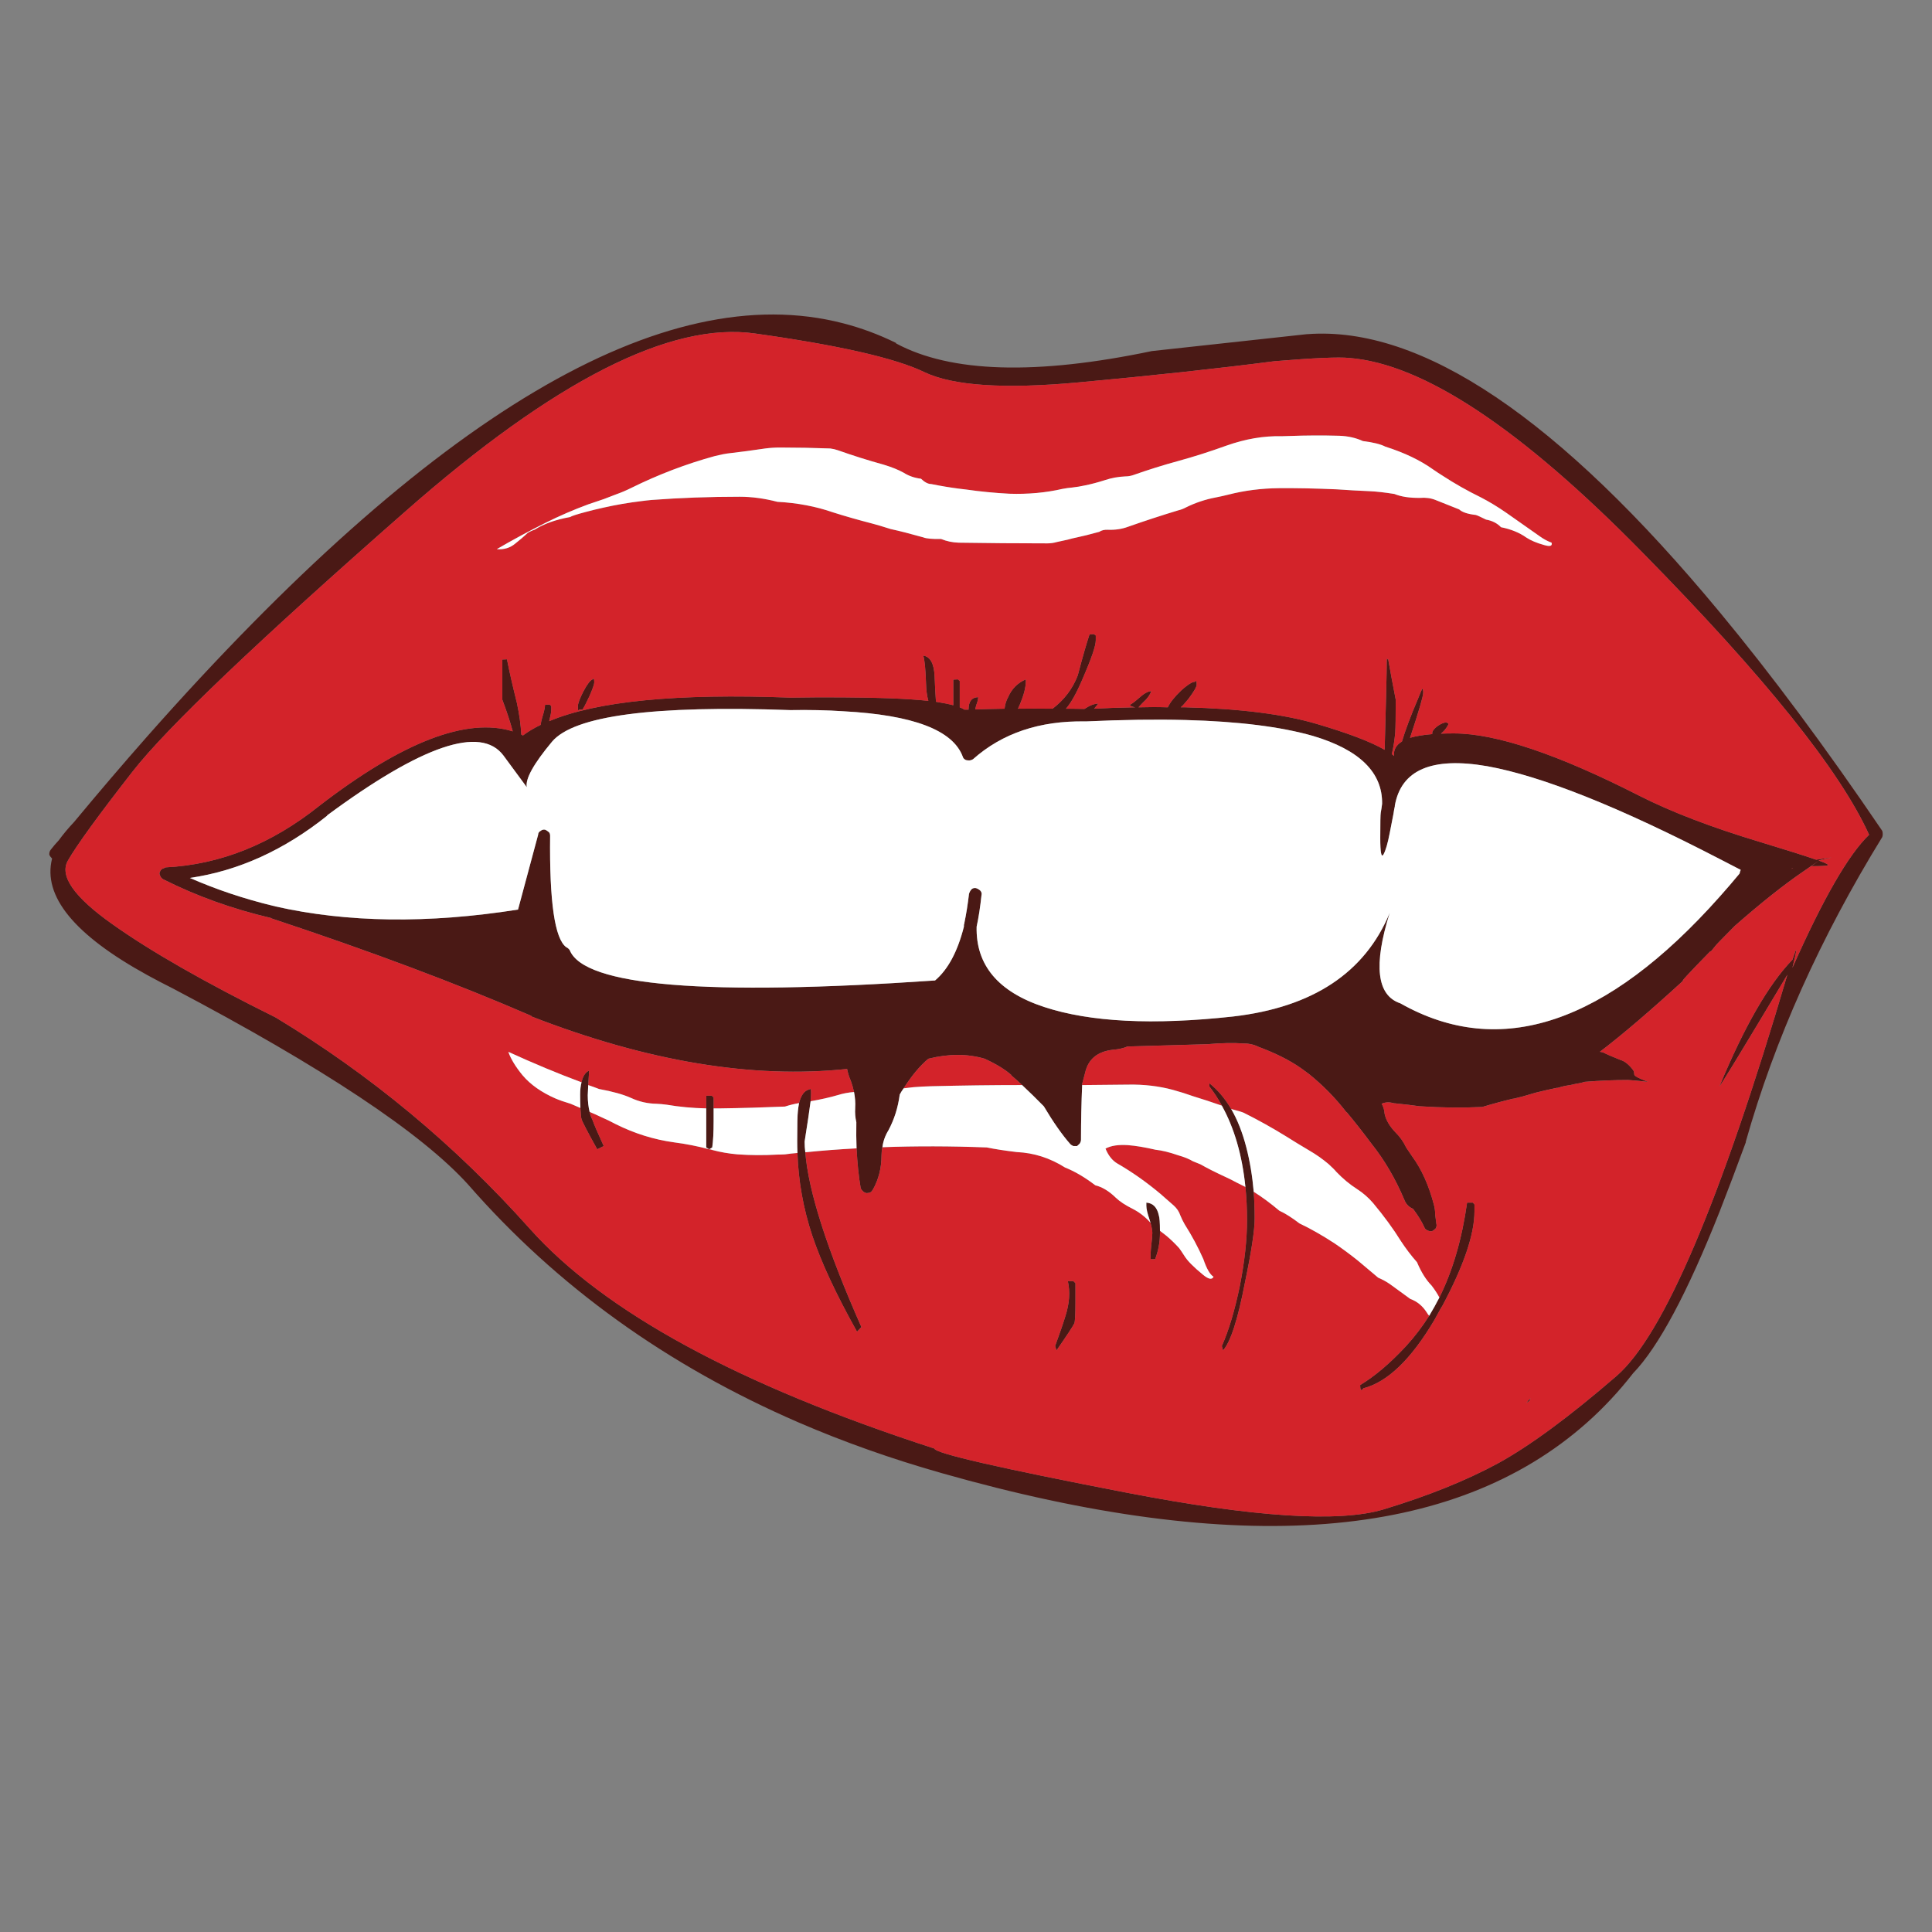 <?xml version="1.0" encoding="utf-8"?>
<!-- Generator: Adobe Illustrator 16.0.0, SVG Export Plug-In . SVG Version: 6.00 Build 0)  -->
<!DOCTYPE svg PUBLIC "-//W3C//DTD SVG 1.1//EN" "http://www.w3.org/Graphics/SVG/1.1/DTD/svg11.dtd">
<svg version="1.1" id="Layer_1" xmlns="http://www.w3.org/2000/svg" xmlns:xlink="http://www.w3.org/1999/xlink" x="0px" y="0px"
	 width="300px" height="300px" viewBox="0 0 300 300" enable-background="new 0 0 300 300" xml:space="preserve">
<rect x="0" y="0" width="300" height="300" fill="#808080" stroke="none"/>
<g>
	<path fill-rule="evenodd" clip-rule="evenodd" fill="#4A1915" d="M139.137,53.253v0.071c8.487,4.566,21.739,4.96,39.763,1.183
		h0.035l23.989-2.617h0.069c17.737-1.338,39.083,13.051,64.04,43.17c8.03,9.68,16.444,20.999,25.241,33.955
		c0.05,0.143,0.073,0.309,0.073,0.501s-0.023,0.347-0.073,0.466c-9.634,15.656-16.694,31.421-21.189,47.292v0.109
		c-1.411,3.848-2.762,7.42-4.052,10.719c-5.021,12.67-9.503,21.049-13.445,25.135c-2.199,2.822-4.589,5.379-7.173,7.674
		c-20.653,18.359-54.069,20.963-100.251,7.818c-7.744-2.201-15.105-4.807-22.086-7.818c-20.487-8.867-37.612-21.189-51.381-36.967
		c-7.267-8.031-22.565-18.189-45.896-30.477c-1.387-0.693-2.687-1.374-3.907-2.045c-11.356-6.237-16.292-12.272-14.807-18.104
		c-0.194-0.192-0.337-0.385-0.43-0.574c-0.024-0.311,0.045-0.575,0.214-0.791c0.407-0.525,0.824-1.015,1.254-1.469
		c0.717-0.98,1.507-1.925,2.368-2.832c3.849-4.639,7.648-9.086,11.401-13.339c44.174-49.958,80.184-71.328,108.031-64.11
		C133.724,50.923,136.46,51.939,139.137,53.253z M143.584,57.808c-4.472-2.177-13.256-4.185-26.355-6.024
		c-13.1-1.865-31.158,7.314-54.177,27.536c-23.042,20.223-37.207,33.729-42.489,40.517c-5.282,6.765-8.615,11.354-10.003,13.769
		c-1.386,2.365,0.908,5.666,6.884,9.895c5.952,4.232,14.4,9.062,25.35,14.486c14.727,8.893,27.871,19.814,39.44,32.771
		c11.522,12.934,32.474,24.322,62.854,34.17c0.097,0.742,10.041,3.023,29.834,6.85c19.766,3.824,33.094,4.684,39.979,2.58
		c6.859-2.078,12.763-4.459,17.711-7.135c4.925-2.701,11.058-7.217,18.394-13.553c7.315-6.334,16.16-27.107,26.534-62.316
		c-7.314,12.213-10.817,17.963-10.506,17.246c3.848-9.25,7.613-15.777,11.293-19.577c0.791-2.39,0.791-1.973,0,1.254
		c4.759-10.732,8.727-17.616,11.906-20.652c-4.495-9.945-16.207-24.537-35.14-43.779c-18.905-19.29-34.11-29.377-45.607-30.262
		c-1.603-0.168-5.451,0-11.545,0.501c-8.893,1.147-19.064,2.247-30.514,3.298C155.978,60.436,148.029,59.911,143.584,57.808z
		 M92.167,105.387c0.07,0,0.108,0.203,0.108,0.609c0,0.264-0.252,0.968-0.752,2.116c-0.478,1.028-0.837,1.722-1.076,2.08h-0.503
		c-0.141,0.311-0.214,0.144-0.214-0.501c0-0.432,0.287-1.208,0.86-2.331c0.596-1.124,1.075-1.746,1.433-1.866
		C92.07,105.422,92.118,105.387,92.167,105.387z M132.612,169.568c-0.121-0.572-0.287-1.16-0.503-1.758
		c-0.239-0.525-0.43-1.135-0.574-1.828c-14.676,1.553-31.003-1.16-48.978-8.141l-0.07-0.107
		c-11.522-4.995-24.967-10.038-40.338-15.129l-0.108-0.073c-5.928-1.387-11.487-3.381-16.671-5.986
		c-0.264-0.145-0.43-0.334-0.503-0.576c-0.143-0.237-0.143-0.463,0-0.679c0.118-0.264,0.312-0.42,0.573-0.467
		c0.144-0.096,0.239-0.143,0.287-0.143c8.487-0.432,16.446-3.622,23.878-9.573c12.885-9.921,22.89-13.77,30.013-11.547
		c-0.36-1.363-0.897-2.999-1.616-4.912v-6.239l0.719-0.035c0.381,1.935,0.897,4.195,1.542,6.776c0.382,1.769,0.608,3.406,0.68,4.911
		c0.073,0.025,0.156,0.073,0.25,0.144c0.791-0.596,1.71-1.147,2.76-1.649c0.024-0.288,0.11-0.682,0.253-1.185
		c0.263-0.811,0.405-1.456,0.43-1.935l0.717-0.037l0.25,0.251c0,0.12,0,0.311,0,0.574c0,0.31-0.107,0.896-0.323,1.756
		c7.362-3.107,19.839-4.327,37.433-3.657h0.107c2.941-0.048,5.643-0.059,8.103-0.036c5.642,0.024,10.054,0.203,13.23,0.537
		c-0.215-0.765-0.332-1.637-0.357-2.617c-0.072-2.247-0.214-3.716-0.43-4.409c1.076,0.166,1.662,1.219,1.755,3.154
		c0.073,1.817,0.146,3.156,0.218,4.016c1.075,0.168,1.971,0.347,2.688,0.538v-3.98l0.719-0.036l0.284,0.251v2.797
		c0,0.455,0,0.885,0,1.292c0.312,0.119,0.551,0.238,0.717,0.358c0.216,0,0.431,0,0.646,0c0-1.268,0.503-1.913,1.504-1.936
		c0,0.286-0.104,0.716-0.322,1.291c-0.045,0.215-0.095,0.417-0.143,0.608c1.46-0.047,2.976-0.083,4.555-0.106
		c0.071-0.67,0.263-1.279,0.571-1.829c0.552-1.268,1.461-2.174,2.727-2.726c0.048,0.884-0.166,1.949-0.645,3.192
		c-0.168,0.478-0.358,0.931-0.573,1.362c1.696-0.024,3.489-0.024,5.376,0c1.818-1.387,3.121-3.107,3.908-5.164
		c0.742-2.821,1.354-4.948,1.832-6.383l0.679-0.035l0.289,0.215v0.753c0,0.86-0.694,2.88-2.081,6.059
		c-0.909,2.127-1.755,3.646-2.547,4.555c0.91,0,1.866,0.011,2.869,0.035c0.836-0.55,1.555-0.825,2.15-0.825
		c-0.238,0.288-0.454,0.551-0.646,0.79c2.2-0.121,4.329-0.191,6.383-0.215c-0.477-0.072-0.764-0.203-0.86-0.395
		c0.218-0.048,0.706-0.406,1.47-1.077c0.742-0.668,1.363-1.015,1.866-1.039c-0.098,0.383-0.372,0.824-0.825,1.327
		c-0.288,0.263-0.669,0.658-1.148,1.184c1.554-0.048,3.073-0.048,4.555,0c0.356-0.766,1.051-1.638,2.08-2.618
		c0.264-0.24,0.488-0.43,0.68-0.575c0.693-0.549,1.172-0.801,1.436-0.752c0.046-0.096,0.094-0.145,0.144-0.145
		c0.096-0.048,0.141,0.145,0.141,0.574c0,0.335-0.43,1.075-1.29,2.223c-0.142,0.167-0.284,0.335-0.43,0.501
		c-0.261,0.335-0.514,0.599-0.753,0.791c0.265,0,0.514,0,0.753,0c8.486,0.215,15.274,1.075,20.366,2.581
		c4.878,1.435,8.389,2.773,10.542,4.017c0.216-7.507,0.323-12.06,0.323-13.662c0-0.43,0.023-0.609,0.069-0.537
		c0,0.024,0,0.083,0,0.178c0.049-0.022,0.098-0.059,0.146-0.106c0.309,1.77,0.704,3.883,1.183,6.346
		c0,2.605-0.023,4.303-0.072,5.091c-0.119,1.267-0.299,2.391-0.537,3.371c0.144,0.095,0.264,0.191,0.359,0.287
		c-0.121-0.933,0.284-1.685,1.218-2.26c0.526-1.77,1.353-3.968,2.476-6.597c0.264-0.669,0.477-1.182,0.646-1.541
		c0-0.024,0.011-0.036,0.035-0.036c0.097,0,0.142,0.204,0.142,0.61c0,0.55-0.68,2.88-2.043,6.992
		c0.908-0.264,2.058-0.454,3.441-0.573c0-0.049,0-0.096,0-0.144c0-0.311,0.264-0.669,0.79-1.075c0.503-0.36,0.968-0.563,1.398-0.61
		l0.359,0.215c-0.121,0.335-0.37,0.716-0.755,1.147c-0.143,0.12-0.284,0.251-0.43,0.394c0.623-0.023,1.293-0.035,2.007-0.035
		c6.527,0,16.124,3.226,28.793,9.681c4.95,2.51,11.15,4.888,18.61,7.135c4.184,1.267,7.134,2.199,8.854,2.796
		c0.694-0.119,1.506-0.239,2.439-0.358c-0.694,0.143-1.315,0.286-1.866,0.43c-0.094,0-0.153,0.013-0.178,0.036l0.034,0.035
		c1.052,0.382,1.52,0.621,1.398,0.717c-0.214,0.096-1.074,0.145-2.58,0.145l1.182-0.862c-0.38,0.262-1.157,0.802-2.329,1.614
		c-3.059,2.079-6.646,4.925-10.756,8.534c-0.838,0.86-1.615,1.65-2.331,2.368c-0.166,0.189-0.347,0.382-0.539,0.571
		c-0.261,0.335-0.525,0.659-0.789,0.97c-0.069,0-0.131,0.024-0.179,0.071l-0.108,0.108c-3.322,3.394-4.636,4.829-3.943,4.304
		c-5.187,4.754-9.538,8.473-13.051,11.15c0.118,0,0.253,0.023,0.396,0.07h0.07c0.599,0.311,1.507,0.705,2.725,1.184
		c0.669,0.191,1.328,0.717,1.974,1.576c0.118,0.17,0.177,0.396,0.177,0.684c0,0.238,0.719,0.621,2.153,1.146
		c-1.816-0.191-2.857-0.287-3.121-0.287c-2.126,0-4.373,0.096-6.739,0.287c-0.43,0.145-0.908,0.25-1.436,0.322
		c-0.453,0.119-0.943,0.217-1.47,0.287c-0.407,0.072-0.822,0.178-1.255,0.322h-0.144c-1.169,0.24-2.271,0.49-3.298,0.752
		c-0.646,0.193-1.302,0.383-1.974,0.576c-0.45,0.119-0.931,0.238-1.432,0.357h-0.108c-1.436,0.336-3.035,0.764-4.804,1.293h-0.181
		c-3.012,0.143-6.131,0.104-9.357-0.109h-0.107c-0.979-0.143-2.285-0.299-3.907-0.467h-0.108c-0.717-0.215-1.363-0.191-1.936,0.072
		c0.261,0.406,0.417,0.932,0.465,1.578c0.216,0.98,0.802,1.961,1.755,2.939c0.649,0.646,1.173,1.398,1.579,2.26
		c0.121,0.189,0.443,0.668,0.967,1.434c1.437,1.959,2.546,4.434,3.337,7.422c0.142,0.525,0.215,1.063,0.215,1.613l0.181,1.4
		c0.068,0.213,0.035,0.451-0.11,0.715c-0.188,0.191-0.383,0.334-0.573,0.43c-0.263,0.023-0.503-0.023-0.718-0.143
		c-0.261-0.119-0.417-0.275-0.465-0.467c-0.382-0.859-0.968-1.816-1.755-2.867c-0.647-0.264-1.103-0.74-1.366-1.436
		c-1.384-3.271-3.081-6.164-5.089-8.676c-1.338-1.793-2.606-3.406-3.801-4.84l-0.107-0.072c-1.698-2.199-3.648-4.184-5.847-5.951
		c-0.334-0.24-0.726-0.525-1.183-0.861c-1.77-1.244-4.017-2.367-6.739-3.371l-0.108-0.072c-0.645-0.262-1.292-0.395-1.935-0.395
		h-0.111c-1.552-0.119-3.44-0.084-5.664,0.109c-3.894,0.119-8.031,0.238-12.405,0.357c-0.597,0.264-1.338,0.43-2.222,0.502
		c-2.414,0.264-3.86,1.447-4.339,3.551c-0.12,0.43-0.274,1.016-0.465,1.756c0,0.047,0,0.107,0,0.178
		c-0.121,2.773-0.181,5.607-0.181,8.498c0,0.191-0.073,0.396-0.215,0.611c-0.119,0.119-0.251,0.24-0.396,0.359
		c-0.167,0-0.358,0-0.572,0c-0.191-0.072-0.348-0.166-0.468-0.289c-1.266-1.434-2.641-3.395-4.122-5.879
		c-1.077-1.1-2.198-2.199-3.371-3.301c-0.551-0.523-1.122-1.037-1.72-1.541h0.069c-0.956-0.859-2.341-1.707-4.158-2.545
		c-2.678-0.789-5.594-0.789-8.75,0c-1.313,1.102-2.594,2.631-3.836,4.592c-0.214,0.285-0.417,0.607-0.609,0.965
		c-0.261,2.008-0.847,3.861-1.756,5.561c-0.503,0.811-0.812,1.682-0.933,2.615c-0.098,0.43-0.143,0.859-0.143,1.291
		c0,1.961-0.454,3.742-1.363,5.342c-0.145,0.217-0.274,0.348-0.396,0.396c-0.214,0.07-0.405,0.105-0.571,0.105
		c-0.264-0.07-0.455-0.18-0.576-0.32c-0.143-0.119-0.249-0.266-0.322-0.432c-0.312-1.793-0.524-3.861-0.646-6.203
		c-0.048-1.268-0.059-2.617-0.035-4.053c-0.169-0.74-0.226-1.457-0.18-2.15v-0.109C132.839,171.24,132.779,170.428,132.612,169.568z
		 M191.164,172.186c0.978,1.674,1.768,3.67,2.364,5.988c0.551,2.127,0.934,4.422,1.148,6.883c0.097,1.314,0.145,2.701,0.145,4.16
		c0,1.816-0.503,5.127-1.507,9.932c-1.1,5.736-2.234,9.25-3.406,10.541l-0.181-0.68c1.076-2.418,2.009-5.535,2.799-9.359
		c0.739-3.777,1.11-7.17,1.11-10.184c0-1.793-0.084-3.514-0.25-5.162c-0.503-4.924-1.72-9.131-3.659-12.621
		c-0.571-1.076-1.218-2.066-1.935-2.977v-0.502C189.083,169.234,190.206,170.559,191.164,172.186z M178.65,189.861
		c-0.049-0.143-0.097-0.297-0.144-0.467c-0.335-0.979-0.503-1.697-0.503-2.15v-0.502c1.028,0.072,1.673,0.73,1.937,1.973
		c0.118,0.359,0.18,1.158,0.18,2.402c0,0.119,0,0.227,0,0.322c0,1.434-0.253,2.795-0.756,4.088h-0.679
		c-0.046-0.455-0.025-1.139,0.072-2.045c0.118-1.027,0.177-1.709,0.177-2.043C178.935,191.104,178.841,190.578,178.65,189.861z
		 M221.926,204.313c0.552-0.91,1.076-1.854,1.579-2.832c2.081-4.184,3.513-9.098,4.304-14.738h0.895l0.25,0.287v1.074
		c0,3.539-1.647,8.402-4.946,14.596c-0.097,0.166-0.191,0.322-0.287,0.465c-0.334,0.621-0.67,1.23-1.005,1.828
		c-3.608,6.098-7.278,9.621-11.006,10.576c-0.337,0.504-0.503,0.334-0.503-0.5c2.271-1.363,4.647-3.381,7.135-6.059
		C219.654,207.576,220.852,206.01,221.926,204.313z M125.871,171.002c-0.168,1.314-0.479,3.406-0.933,6.273
		c0,0.525,0.034,1.076,0.107,1.65c0.479,6.049,3.381,15.096,8.711,27.143l-0.679,0.717c-3.25-5.809-5.569-10.791-6.958-14.949
		c-1.386-4.186-2.15-8.451-2.292-12.803c-0.024-0.598-0.037-1.207-0.037-1.83c0-2.555,0.037-4.109,0.106-4.66
		c0.049-0.453,0.107-0.873,0.181-1.254c0.312-1.24,0.835-1.949,1.577-2.115c0.07-0.049,0.143-0.072,0.216-0.072
		c0.048,0,0.07,0.215,0.07,0.646C125.941,170.01,125.919,170.428,125.871,171.002z M91.557,172.652
		c0.096,0.451,0.239,0.859,0.43,1.219c0.239,0.693,0.825,2.055,1.758,4.088l-1.006,0.502c-1.554-2.797-2.366-4.363-2.438-4.699
		c-0.07-0.166-0.133-0.74-0.178-1.719c-0.025-0.551-0.038-1.242-0.038-2.082c0-0.74,0.073-1.373,0.216-1.898
		c0.191-0.934,0.586-1.543,1.183-1.828l-0.143,2.256l-0.073,1.58C91.269,171.002,91.366,171.863,91.557,172.652z M110.812,172.113
		v2.008c0,1.721-0.073,3.072-0.216,4.053l-0.466,0.287l-0.465-0.287v-6.061v-1.973h0.86l0.287,0.287V172.113z M85.712,115.175
		c-2.868,3.442-4.171,5.797-3.909,7.064c-0.692-0.933-1.899-2.569-3.62-4.914c-3.513-4.708-12.659-1.599-27.43,9.322h0.073
		c-6.695,5.355-13.804,8.582-21.337,9.681c4.089,1.793,8.403,3.239,12.946,4.339c0.118,0,0.214,0.025,0.284,0.073
		c11.188,2.534,23.762,2.7,37.722,0.501l3.12-11.617c0-0.263,0.133-0.467,0.393-0.609c0.215-0.168,0.444-0.228,0.684-0.179
		c0.191,0.071,0.395,0.203,0.609,0.395c0.118,0.12,0.178,0.309,0.178,0.571c-0.118,10.232,0.717,15.994,2.511,17.283
		c0.216,0.098,0.395,0.252,0.538,0.466c2.247,5.569,21.156,7.136,56.723,4.698c2.008-1.698,3.502-4.482,4.48-8.354
		c0-0.072,0-0.131,0-0.178c0-0.146,0.024-0.252,0.072-0.324v-0.073c0.289-1.385,0.528-2.893,0.719-4.517
		c0.071-0.263,0.204-0.503,0.396-0.717c0.19-0.167,0.415-0.228,0.68-0.179c0.238,0.071,0.468,0.203,0.682,0.394
		c0.191,0.217,0.251,0.456,0.178,0.719c-0.19,1.813-0.439,3.44-0.752,4.875c-0.143,5.975,3.357,10.136,10.505,12.478
		c7.123,2.342,16.9,2.834,29.33,1.469c12.358-1.434,20.463-6.8,24.311-16.097c-2.558,8.151-2.01,12.835,1.65,14.054
		c15.464,8.75,31.992,3.227,49.587-16.564c1.026-1.147,2.055-2.343,3.084-3.585c0.048-0.239,0.107-0.431,0.181-0.574
		c-1.101-0.573-2.188-1.134-3.265-1.686c-15.585-8.078-27.62-12.884-36.107-14.413c-8.58-1.482-13.361,0.562-14.34,6.132v0.105
		c-0.073,0.312-0.146,0.706-0.216,1.184c-0.048,0.266-0.239,1.245-0.574,2.941c-0.31,1.625-0.633,2.736-0.969,3.334
		c-0.334,0.575-0.503-0.274-0.503-2.545c0-2.341,0.025-3.645,0.073-3.907c0.096-0.528,0.166-0.991,0.214-1.399
		c0.073-4.875-3.499-8.389-10.72-10.541c-4.995-1.435-11.594-2.258-19.793-2.474c-4.613-0.12-9.763-0.048-15.454,0.215h-0.142
		c-7.075-0.12-12.886,1.84-17.426,5.88c-0.214,0.119-0.42,0.179-0.609,0.179c-0.264,0-0.454-0.037-0.575-0.108
		c-0.216-0.12-0.345-0.274-0.393-0.465c-1.529-4.137-7.722-6.49-18.575-7.063c-2.484-0.168-5.222-0.228-8.21-0.179
		C101.44,109.499,89.108,111.136,85.712,115.175z M278.435,134.788c-0.048,0-0.083,0.013-0.108,0.036
		c-0.069,0-0.107,0.023-0.107,0.072L278.435,134.788z M237.488,217.541c-0.143,0.074-0.299,0.18-0.468,0.324
		c0.146-0.238,0.359-0.49,0.647-0.752C237.596,217.303,237.536,217.447,237.488,217.541z M166.997,202.018
		c0,2.055-0.061,3.215-0.18,3.477c-0.216,0.453-1.136,1.852-2.762,4.195l-0.216-0.68c0.72-1.961,1.245-3.492,1.579-4.592
		c0.645-1.984,0.777-3.813,0.396-5.484h0.86l0.322,0.322V202.018z"/>
	<path fill-rule="evenodd" clip-rule="evenodd" fill="#D3232A" d="M128.92,69.64c-2.584-0.096-5.179-0.145-7.782-0.145
		c-0.788,0-1.555,0.049-2.294,0.145c-1.914,0.286-3.896,0.549-5.951,0.789c-0.264,0.024-0.898,0.156-1.903,0.394
		c-4.447,1.219-8.772,2.869-12.979,4.949c-0.764,0.382-1.554,0.716-2.366,1.003c-0.624,0.239-1.245,0.478-1.865,0.717
		c-0.837,0.288-1.649,0.562-2.439,0.825c-2.271,0.836-4.48,1.793-6.634,2.869c-2.581,1.29-5.103,2.652-7.565,4.087
		c1.124,0.096,2.092-0.203,2.904-0.896c0.717-0.574,1.279-1.051,1.686-1.434c0.169-0.215,0.609-0.455,1.327-0.717
		c1.388-0.884,3.205-1.531,5.453-1.937c0.261-0.168,1.075-0.43,2.435-0.789c0.885-0.24,1.818-0.467,2.799-0.682
		c1.91-0.43,3.859-0.765,5.843-1.004c0.526-0.071,1.051-0.131,1.578-0.179c4.447-0.334,9.011-0.502,13.696-0.502
		c1.866,0,3.813,0.263,5.845,0.789c3.107,0.167,5.999,0.718,8.678,1.649c1.887,0.598,3.943,1.183,6.166,1.758
		c0.479,0.118,1.397,0.394,2.761,0.824c1.339,0.288,3.024,0.718,5.057,1.29c0.455,0.192,1.373,0.276,2.761,0.251
		c0.884,0.359,1.804,0.55,2.76,0.574c4.568,0.072,9.144,0.108,13.734,0.108c0.5,0,1.003-0.071,1.506-0.215
		c0.548-0.12,1.1-0.239,1.647-0.359c0.503-0.143,0.991-0.262,1.471-0.359c0.814-0.166,1.96-0.453,3.442-0.86
		c0.359-0.239,0.802-0.346,1.325-0.322c1.149,0.048,2.2-0.108,3.157-0.467c2.58-0.908,5.174-1.757,7.779-2.545
		c0.405-0.096,0.79-0.238,1.147-0.43c1.481-0.741,3.049-1.268,4.699-1.577c0.62-0.121,1.267-0.263,1.936-0.432
		c2.511-0.645,5.126-0.98,7.853-1.004c2.747-0.022,5.747,0.037,9,0.18c1.695,0.12,3.394,0.215,5.091,0.287
		c1.052,0.048,2.33,0.191,3.836,0.43c1.052,0.43,2.38,0.632,3.98,0.61c0.885-0.071,1.684,0.035,2.401,0.322
		c1.051,0.406,2.281,0.896,3.692,1.47c0.455,0.431,1.315,0.717,2.581,0.861c0.24,0.071,0.767,0.311,1.579,0.716
		c0.956,0.168,1.733,0.563,2.329,1.185c1.555,0.31,2.869,0.848,3.944,1.613c0.693,0.454,1.602,0.836,2.727,1.148
		c0.933,0.286,1.328,0.167,1.182-0.359c-0.596-0.215-1.182-0.525-1.755-0.931c-1.724-1.221-3.492-2.462-5.308-3.73
		c-1.313-0.908-2.616-1.698-3.908-2.365c-2.104-1.028-4.088-2.152-5.951-3.371c-0.502-0.312-0.991-0.634-1.47-0.968
		c-2.009-1.434-4.484-2.618-7.423-3.549c-0.742-0.383-1.899-0.669-3.479-0.862c-1.099-0.501-2.316-0.775-3.658-0.824
		c-2.604-0.073-5.198-0.061-7.779,0.036c-0.406,0.023-0.802,0.035-1.183,0.035c-2.774-0.071-5.644,0.418-8.604,1.47
		c-2.512,0.909-4.984,1.698-7.422,2.366c-2.369,0.646-4.734,1.387-7.101,2.224c-0.384,0.118-0.766,0.179-1.147,0.179
		c-1.1,0.047-2.15,0.239-3.156,0.574c-1.123,0.359-2.164,0.633-3.117,0.824c-0.646,0.144-1.293,0.251-1.937,0.322
		c-0.526,0.049-1.039,0.12-1.542,0.215c-2.608,0.598-5.355,0.85-8.248,0.754c-2.271-0.12-4.494-0.334-6.668-0.646
		c-0.382-0.047-0.777-0.094-1.185-0.143c-1.313-0.167-2.749-0.407-4.304-0.717c-0.475,0-1.001-0.274-1.574-0.824
		c-1.006-0.12-1.901-0.432-2.691-0.933c-0.813-0.454-1.852-0.873-3.118-1.255c-2.413-0.667-4.768-1.41-7.064-2.223
		C129.73,69.783,129.325,69.688,128.92,69.64z M143.584,57.808c4.445,2.103,12.394,2.628,23.843,1.576
		c11.449-1.051,21.621-2.15,30.514-3.298c6.094-0.501,9.942-0.67,11.545-0.501c11.497,0.884,26.702,10.972,45.607,30.262
		c18.933,19.242,30.645,33.834,35.14,43.779c-3.18,3.036-7.147,9.92-11.906,20.652c0.791-3.227,0.791-3.644,0-1.254
		c-3.68,3.799-7.445,10.327-11.293,19.577c-0.312,0.717,3.191-5.033,10.506-17.246c-10.374,35.209-19.219,55.982-26.534,62.316
		c-7.336,6.336-13.469,10.852-18.394,13.553c-4.948,2.676-10.852,5.057-17.711,7.135c-6.885,2.104-20.213,1.244-39.979-2.58
		c-19.793-3.826-29.737-6.107-29.834-6.85c-30.38-9.848-51.332-21.236-62.854-34.17c-11.569-12.957-24.713-23.879-39.44-32.771
		c-10.949-5.425-19.398-10.254-25.35-14.486c-5.976-4.229-8.271-7.53-6.884-9.895c1.388-2.414,4.721-7.004,10.003-13.769
		c5.282-6.788,19.446-20.294,42.489-40.517c23.02-20.222,41.078-29.401,54.177-27.536C130.328,53.623,139.112,55.631,143.584,57.808
		z M132.612,169.568c-0.886,0.07-1.71,0.227-2.476,0.465c-1.217,0.359-2.643,0.682-4.266,0.969c0.048-0.574,0.07-0.992,0.07-1.254
		c0-0.432-0.022-0.646-0.07-0.646c-0.073,0-0.146,0.023-0.216,0.072c-0.742,0.166-1.266,0.875-1.577,2.115
		c-0.718,0.119-1.446,0.299-2.188,0.537c-3.368,0.143-6.752,0.24-10.147,0.287c-0.309,0-0.621,0-0.93,0v-1.686l-0.287-0.287h-0.86
		v1.973c-2.127-0.047-4.172-0.238-6.132-0.572c-0.525-0.072-1.051-0.119-1.578-0.145c-1.385-0.025-2.702-0.322-3.944-0.896
		c-1.219-0.551-2.882-1.016-4.984-1.398c-0.548-0.215-1.11-0.418-1.686-0.611l0.143-2.256c-0.597,0.285-0.992,0.895-1.183,1.828
		c-3.657-1.361-7.447-2.939-11.366-4.732c0.382,1.1,1.124,2.318,2.224,3.656c1.217,1.434,2.916,2.631,5.091,3.584
		c0.621,0.266,1.412,0.539,2.366,0.826c0.479,0.215,0.981,0.43,1.508,0.646c0.045,0.979,0.108,1.553,0.178,1.719
		c0.071,0.336,0.883,1.902,2.438,4.699l1.006-0.502c-0.933-2.033-1.52-3.395-1.758-4.088c-0.191-0.359-0.334-0.768-0.43-1.219
		c0.621,0.262,1.23,0.535,1.827,0.822c0.767,0.338,1.509,0.695,2.224,1.078c2.917,1.459,5.941,2.402,9.073,2.832
		c1.841,0.238,3.656,0.598,5.45,1.076c0.144,0,0.3,0.035,0.466,0.105c1.242,0.336,2.546,0.561,3.909,0.682
		c2.032,0.145,4.1,0.156,6.202,0.037c0.405,0,0.801-0.014,1.183-0.037c0.646-0.096,1.293-0.166,1.938-0.215
		c0.142,4.352,0.906,8.617,2.292,12.803c1.389,4.158,3.708,9.141,6.958,14.949l0.679-0.717c-5.33-12.047-8.232-21.094-8.711-27.143
		c2.584-0.264,5.235-0.465,7.959-0.609c0.121,2.342,0.334,4.41,0.646,6.203c0.073,0.166,0.18,0.313,0.322,0.432
		c0.121,0.141,0.313,0.25,0.576,0.32c0.166,0,0.357-0.035,0.571-0.105c0.121-0.049,0.251-0.18,0.396-0.396
		c0.909-1.6,1.363-3.381,1.363-5.342c0-0.432,0.045-0.861,0.143-1.291c5.188-0.189,10.589-0.178,16.206,0.037
		c1.268,0.262,2.82,0.502,4.661,0.719c2.653,0.119,5.151,0.918,7.495,2.4c1.505,0.596,3.069,1.518,4.696,2.76
		c1.075,0.262,2.141,0.91,3.19,1.936c0.598,0.574,1.471,1.148,2.618,1.723c1.028,0.525,1.949,1.244,2.762,2.15
		c0.19,0.717,0.284,1.242,0.284,1.578c0,0.334-0.059,1.016-0.177,2.043c-0.098,0.906-0.118,1.59-0.072,2.045h0.679
		c0.503-1.293,0.756-2.654,0.756-4.088c0-0.096,0-0.203,0-0.322c0.285,0.213,0.607,0.467,0.968,0.752
		c0.694,0.574,1.363,1.221,2.009,1.938c0.166,0.215,0.44,0.621,0.825,1.219c0.453,0.74,1.408,1.709,2.868,2.904
		c0.86,0.717,1.408,0.824,1.647,0.324c-0.549-0.336-1.075-1.246-1.578-2.727c-0.812-1.84-1.779-3.645-2.902-5.416
		c-0.264-0.455-0.49-0.92-0.684-1.396c-0.191-0.574-0.523-1.076-1.002-1.508c-0.646-0.57-1.34-1.182-2.082-1.828
		c-2.198-1.84-4.422-3.404-6.668-4.697c-0.788-0.455-1.409-1.23-1.863-2.33c0.837-0.455,1.994-0.633,3.479-0.537
		c1.217,0.094,2.653,0.334,4.301,0.717c0.958,0.096,2.127,0.383,3.514,0.861c0.933,0.264,1.698,0.574,2.296,0.932
		c0.166,0.072,0.549,0.227,1.147,0.465c1.052,0.6,2.354,1.256,3.909,1.973c0.572,0.264,1.147,0.551,1.72,0.863
		c0.431,0.213,0.884,0.439,1.363,0.68c0.166,1.648,0.25,3.369,0.25,5.162c0,3.014-0.371,6.406-1.11,10.184
		c-0.79,3.824-1.723,6.941-2.799,9.359l0.181,0.68c1.172-1.291,2.307-4.805,3.406-10.541c1.004-4.805,1.507-8.115,1.507-9.932
		c0-1.459-0.048-2.846-0.145-4.16c1.291,0.814,2.619,1.795,3.98,2.941c0.931,0.428,1.972,1.088,3.119,1.971
		c1.72,0.814,3.548,1.854,5.485,3.121c1.194,0.811,2.39,1.697,3.587,2.652c0.885,0.74,1.935,1.625,3.153,2.654
		c0.67,0.285,1.279,0.621,1.83,1.002c0.955,0.695,2.009,1.459,3.153,2.295c1.055,0.383,1.901,1.076,2.546,2.08
		c0.121,0.215,0.254,0.396,0.395,0.539c-1.074,1.697-2.271,3.264-3.585,4.697c-2.487,2.678-4.863,4.695-7.135,6.059
		c0,0.834,0.166,1.004,0.503,0.5c3.728-0.955,7.397-4.479,11.006-10.576c0.335-0.598,0.671-1.207,1.005-1.828
		c0.096-0.143,0.19-0.299,0.287-0.465c3.299-6.193,4.946-11.057,4.946-14.596v-1.074l-0.25-0.287h-0.895
		c-0.791,5.641-2.223,10.555-4.304,14.738c-0.312-0.6-0.719-1.221-1.219-1.867c-0.863-0.883-1.615-2.09-2.26-3.619
		c-0.909-1.027-1.745-2.129-2.511-3.299c-1.169-1.889-2.605-3.85-4.301-5.881c-0.742-0.861-1.579-1.59-2.512-2.188
		c-1.123-0.717-2.199-1.613-3.226-2.688c-0.167-0.217-0.561-0.611-1.182-1.184c-0.934-0.789-1.939-1.496-3.014-2.117
		c-1.219-0.719-2.415-1.445-3.587-2.188c-2.126-1.314-4.313-2.533-6.563-3.656c-0.261-0.119-0.895-0.313-1.896-0.574
		c-0.024,0-0.05-0.012-0.072-0.035c-0.958-1.627-2.081-2.951-3.371-3.98v0.502c0.717,0.91,1.363,1.9,1.935,2.977
		c-1.505-0.525-2.997-1.016-4.48-1.469c-1.003-0.359-2.032-0.684-3.083-0.971c-2.176-0.596-4.52-0.873-7.027-0.824
		c-2.39,0.023-4.758,0.049-7.099,0.07c0-0.07,0-0.131,0-0.178c0.19-0.74,0.345-1.326,0.465-1.756
		c0.479-2.104,1.925-3.287,4.339-3.551c0.884-0.072,1.625-0.238,2.222-0.502c4.374-0.119,8.512-0.238,12.405-0.357
		c2.224-0.193,4.112-0.229,5.664-0.109h0.111c0.643,0,1.29,0.133,1.935,0.395l0.108,0.072c2.723,1.004,4.97,2.127,6.739,3.371
		c0.457,0.336,0.849,0.621,1.183,0.861c2.198,1.768,4.148,3.752,5.847,5.951l0.107,0.072c1.194,1.434,2.463,3.047,3.801,4.84
		c2.008,2.512,3.705,5.404,5.089,8.676c0.264,0.695,0.719,1.172,1.366,1.436c0.787,1.051,1.373,2.008,1.755,2.867
		c0.048,0.191,0.204,0.348,0.465,0.467c0.215,0.119,0.455,0.166,0.718,0.143c0.19-0.096,0.385-0.238,0.573-0.43
		c0.146-0.264,0.179-0.502,0.11-0.715l-0.181-1.4c0-0.551-0.073-1.088-0.215-1.613c-0.791-2.988-1.9-5.463-3.337-7.422
		c-0.523-0.766-0.846-1.244-0.967-1.434c-0.406-0.861-0.93-1.613-1.579-2.26c-0.953-0.979-1.539-1.959-1.755-2.939
		c-0.048-0.646-0.204-1.172-0.465-1.578c0.572-0.264,1.219-0.287,1.936-0.072h0.108c1.622,0.168,2.928,0.324,3.907,0.467h0.107
		c3.227,0.213,6.346,0.252,9.357,0.109h0.181c1.769-0.529,3.368-0.957,4.804-1.293h0.108c0.501-0.119,0.981-0.238,1.432-0.357
		c0.672-0.193,1.328-0.383,1.974-0.576c1.026-0.262,2.129-0.512,3.298-0.752h0.144c0.433-0.145,0.848-0.25,1.255-0.322
		c0.526-0.07,1.017-0.168,1.47-0.287c0.527-0.072,1.006-0.178,1.436-0.322c2.366-0.191,4.613-0.287,6.739-0.287
		c0.264,0,1.305,0.096,3.121,0.287c-1.435-0.525-2.153-0.908-2.153-1.146c0-0.287-0.059-0.514-0.177-0.684
		c-0.646-0.859-1.305-1.385-1.974-1.576c-1.218-0.479-2.126-0.873-2.725-1.184h-0.07c-0.143-0.047-0.277-0.07-0.396-0.07
		c3.513-2.678,7.864-6.396,13.051-11.15c-0.692,0.524,0.621-0.91,3.943-4.304l0.108-0.108c0.048-0.047,0.109-0.071,0.179-0.071
		c0.264-0.311,0.528-0.634,0.789-0.97c0.192-0.189,0.373-0.382,0.539-0.571c0.716-0.717,1.493-1.508,2.331-2.368
		c4.11-3.608,7.697-6.455,10.756-8.534c1.172-0.812,1.949-1.352,2.329-1.614l-1.182,0.862c1.506,0,2.366-0.048,2.58-0.145
		c0.121-0.096-0.347-0.335-1.398-0.717l-0.034-0.035c0.024-0.023,0.084-0.036,0.178-0.036c0.551-0.145,1.172-0.288,1.866-0.43
		c-0.934,0.12-1.745,0.239-2.439,0.358c-1.721-0.598-4.671-1.529-8.854-2.796c-7.46-2.247-13.66-4.625-18.61-7.135
		c-12.669-6.455-22.266-9.681-28.793-9.681c-0.714,0-1.384,0.011-2.007,0.035c0.146-0.143,0.287-0.274,0.43-0.394
		c0.385-0.432,0.634-0.812,0.755-1.147l-0.359-0.215c-0.431,0.047-0.896,0.25-1.398,0.61c-0.526,0.405-0.79,0.764-0.79,1.075
		c0,0.048,0,0.095,0,0.144c-1.384,0.12-2.533,0.309-3.441,0.573c1.363-4.111,2.043-6.442,2.043-6.992c0-0.406-0.045-0.61-0.142-0.61
		c-0.024,0-0.035,0.012-0.035,0.036c-0.169,0.359-0.382,0.872-0.646,1.541c-1.123,2.629-1.949,4.828-2.476,6.597
		c-0.934,0.575-1.339,1.327-1.218,2.26c-0.096-0.096-0.216-0.192-0.359-0.287c0.238-0.979,0.418-2.104,0.537-3.371
		c0.049-0.789,0.072-2.486,0.072-5.091c-0.479-2.462-0.874-4.576-1.183-6.346c-0.048,0.047-0.097,0.084-0.146,0.106
		c0-0.095,0-0.154,0-0.178c-0.046-0.072-0.069,0.107-0.069,0.537c0,1.602-0.107,6.155-0.323,13.662
		c-2.153-1.244-5.664-2.582-10.542-4.017c-5.092-1.505-11.88-2.366-20.366-2.581c-0.239,0-0.488,0-0.753,0
		c0.239-0.192,0.492-0.456,0.753-0.791c0.146-0.166,0.288-0.334,0.43-0.501c0.86-1.147,1.29-1.888,1.29-2.223
		c0-0.43-0.045-0.623-0.141-0.574c-0.05,0-0.098,0.049-0.144,0.145c-0.264-0.049-0.742,0.203-1.436,0.752
		c-0.191,0.145-0.416,0.335-0.68,0.575c-1.029,0.979-1.724,1.852-2.08,2.618c-1.481-0.048-3.001-0.048-4.555,0
		c0.479-0.526,0.86-0.921,1.148-1.184c0.453-0.503,0.728-0.943,0.825-1.327c-0.503,0.024-1.124,0.371-1.866,1.039
		c-0.764,0.67-1.252,1.028-1.47,1.077c0.097,0.192,0.384,0.323,0.86,0.395c-2.054,0.023-4.183,0.094-6.383,0.215
		c0.191-0.239,0.407-0.502,0.646-0.79c-0.596,0-1.314,0.275-2.15,0.825c-1.003-0.024-1.959-0.035-2.869-0.035
		c0.792-0.908,1.638-2.427,2.547-4.555c1.387-3.179,2.081-5.199,2.081-6.059v-0.753l-0.289-0.215l-0.679,0.035
		c-0.479,1.435-1.09,3.562-1.832,6.383c-0.787,2.057-2.09,3.777-3.908,5.164c-1.887-0.024-3.68-0.024-5.376,0
		c0.215-0.432,0.405-0.884,0.573-1.362c0.479-1.244,0.692-2.308,0.645-3.192c-1.266,0.551-2.175,1.458-2.727,2.726
		c-0.309,0.55-0.5,1.159-0.571,1.829c-1.579,0.023-3.095,0.059-4.555,0.106c0.048-0.191,0.098-0.394,0.143-0.608
		c0.218-0.575,0.322-1.005,0.322-1.291c-1.001,0.022-1.504,0.668-1.504,1.936c-0.216,0-0.431,0-0.646,0
		c-0.166-0.12-0.405-0.239-0.717-0.358c0-0.407,0-0.837,0-1.292v-2.797l-0.284-0.251l-0.719,0.036v3.98
		c-0.718-0.191-1.613-0.37-2.688-0.538c-0.071-0.86-0.145-2.199-0.218-4.016c-0.093-1.936-0.679-2.988-1.755-3.154
		c0.216,0.693,0.357,2.162,0.43,4.409c0.025,0.98,0.143,1.853,0.357,2.617c-3.177-0.334-7.589-0.513-13.23-0.537
		c-2.46-0.023-5.161-0.013-8.103,0.036h-0.107c-17.593-0.669-30.07,0.55-37.433,3.657c0.216-0.86,0.323-1.446,0.323-1.756
		c0-0.264,0-0.455,0-0.574l-0.25-0.251l-0.717,0.037c-0.025,0.479-0.167,1.124-0.43,1.935c-0.143,0.503-0.229,0.897-0.253,1.185
		c-1.05,0.502-1.97,1.053-2.76,1.649c-0.095-0.071-0.178-0.119-0.25-0.144c-0.072-1.505-0.297-3.142-0.68-4.911
		c-0.646-2.582-1.162-4.841-1.542-6.776l-0.719,0.035v6.239c0.719,1.913,1.255,3.549,1.616,4.912
		c-7.124-2.223-17.128,1.625-30.013,11.547c-7.433,5.951-15.392,9.141-23.878,9.573c-0.048,0-0.143,0.046-0.287,0.143
		c-0.261,0.047-0.455,0.203-0.573,0.467c-0.143,0.216-0.143,0.442,0,0.679c0.073,0.242,0.239,0.432,0.503,0.576
		c5.184,2.605,10.743,4.6,16.671,5.986l0.108,0.073c15.371,5.091,28.816,10.134,40.338,15.129l0.07,0.107
		c17.975,6.98,34.302,9.693,48.978,8.141c0.145,0.693,0.335,1.303,0.574,1.828C132.325,168.408,132.491,168.996,132.612,169.568z
		 M92.167,105.387c-0.048,0-0.096,0.035-0.145,0.106c-0.358,0.12-0.837,0.742-1.433,1.866c-0.573,1.123-0.86,1.899-0.86,2.331
		c0,0.645,0.073,0.812,0.214,0.501h0.503c0.239-0.358,0.598-1.051,1.076-2.08c0.5-1.147,0.752-1.852,0.752-2.116
		C92.274,105.59,92.236,105.387,92.167,105.387z M278.435,134.788l-0.216,0.108c0-0.048,0.038-0.072,0.107-0.072
		C278.352,134.801,278.387,134.788,278.435,134.788z M237.488,217.541c0.048-0.094,0.107-0.238,0.18-0.428
		c-0.288,0.262-0.502,0.514-0.647,0.752C237.189,217.721,237.346,217.615,237.488,217.541z M158.714,168.49
		c-4.684,0-9.395,0.063-14.129,0.182c-0.905,0.023-1.813,0.07-2.722,0.145c-0.527,0.07-1.041,0.129-1.544,0.18
		c1.242-1.961,2.522-3.49,3.836-4.592c3.156-0.789,6.072-0.789,8.75,0c1.817,0.838,3.202,1.686,4.158,2.545h-0.069
		C157.592,167.453,158.163,167.967,158.714,168.49z M166.997,202.018v-2.762l-0.322-0.322h-0.86c0.382,1.672,0.249,3.5-0.396,5.484
		c-0.334,1.1-0.859,2.631-1.579,4.592l0.216,0.68c1.626-2.344,2.546-3.742,2.762-4.195
		C166.937,205.232,166.997,204.072,166.997,202.018z"/>
	<path fill-rule="evenodd" clip-rule="evenodd" fill="#FFFFFF" d="M128.92,69.64c0.405,0.048,0.811,0.144,1.217,0.286
		c2.297,0.813,4.651,1.556,7.064,2.223c1.267,0.383,2.306,0.801,3.118,1.255c0.79,0.501,1.686,0.813,2.691,0.933
		c0.573,0.55,1.1,0.824,1.574,0.824c1.555,0.311,2.99,0.55,4.304,0.717c0.407,0.049,0.803,0.096,1.185,0.143
		c2.174,0.312,4.396,0.527,6.668,0.646c2.893,0.095,5.64-0.156,8.248-0.754c0.503-0.096,1.016-0.167,1.542-0.215
		c0.644-0.071,1.291-0.178,1.937-0.322c0.953-0.191,1.994-0.465,3.117-0.824c1.006-0.335,2.057-0.527,3.156-0.574
		c0.382,0,0.764-0.061,1.147-0.179c2.366-0.837,4.731-1.578,7.101-2.224c2.438-0.668,4.91-1.457,7.422-2.366
		c2.961-1.052,5.83-1.541,8.604-1.47c0.381,0,0.776-0.012,1.183-0.035c2.581-0.096,5.175-0.108,7.779-0.036
		c1.342,0.048,2.56,0.322,3.658,0.824c1.579,0.192,2.736,0.479,3.479,0.862c2.938,0.932,5.414,2.115,7.423,3.549
		c0.479,0.334,0.968,0.656,1.47,0.968c1.863,1.219,3.848,2.343,5.951,3.371c1.292,0.667,2.595,1.457,3.908,2.365
		c1.815,1.268,3.584,2.509,5.308,3.73c0.573,0.405,1.159,0.716,1.755,0.931c0.146,0.526-0.249,0.645-1.182,0.359
		c-1.125-0.312-2.033-0.694-2.727-1.148c-1.075-0.765-2.39-1.303-3.944-1.613c-0.596-0.622-1.373-1.016-2.329-1.185
		c-0.813-0.406-1.339-0.645-1.579-0.716c-1.266-0.144-2.126-0.43-2.581-0.861c-1.411-0.573-2.642-1.063-3.692-1.47
		c-0.718-0.287-1.517-0.394-2.401-0.322c-1.601,0.022-2.929-0.18-3.98-0.61c-1.506-0.239-2.784-0.382-3.836-0.43
		c-1.697-0.072-3.396-0.167-5.091-0.287c-3.253-0.144-6.253-0.203-9-0.18c-2.727,0.024-5.342,0.359-7.853,1.004
		c-0.669,0.168-1.315,0.311-1.936,0.432c-1.65,0.309-3.218,0.836-4.699,1.577c-0.357,0.192-0.742,0.334-1.147,0.43
		c-2.605,0.789-5.199,1.637-7.779,2.545c-0.957,0.359-2.008,0.515-3.157,0.467c-0.523-0.023-0.966,0.083-1.325,0.322
		c-1.482,0.407-2.628,0.694-3.442,0.86c-0.479,0.097-0.968,0.217-1.471,0.359c-0.548,0.12-1.1,0.239-1.647,0.359
		c-0.503,0.144-1.006,0.215-1.506,0.215c-4.591,0-9.166-0.036-13.734-0.108c-0.956-0.024-1.876-0.215-2.76-0.574
		c-1.388,0.024-2.306-0.059-2.761-0.251c-2.032-0.572-3.718-1.002-5.057-1.29c-1.363-0.43-2.281-0.706-2.761-0.824
		c-2.223-0.575-4.279-1.16-6.166-1.758c-2.679-0.931-5.57-1.482-8.678-1.649c-2.032-0.526-3.979-0.789-5.845-0.789
		c-4.685,0-9.249,0.168-13.696,0.502c-0.526,0.047-1.051,0.108-1.578,0.179c-1.984,0.24-3.934,0.574-5.843,1.004
		c-0.981,0.215-1.915,0.442-2.799,0.682c-1.36,0.358-2.174,0.62-2.435,0.789c-2.248,0.406-4.064,1.053-5.453,1.937
		c-0.717,0.262-1.158,0.501-1.327,0.717c-0.407,0.382-0.968,0.86-1.686,1.434c-0.812,0.693-1.78,0.992-2.904,0.896
		c2.462-1.435,4.984-2.797,7.565-4.087c2.153-1.075,4.362-2.033,6.634-2.869c0.79-0.263,1.602-0.537,2.439-0.825
		c0.62-0.239,1.241-0.478,1.865-0.717c0.812-0.287,1.603-0.622,2.366-1.003c4.206-2.081,8.532-3.73,12.979-4.949
		c1.005-0.238,1.639-0.37,1.903-0.394c2.055-0.239,4.037-0.503,5.951-0.789c0.739-0.096,1.506-0.145,2.294-0.145
		C123.741,69.495,126.336,69.544,128.92,69.64z M133.005,178.316c-2.724,0.145-5.375,0.346-7.959,0.609
		c-0.073-0.574-0.107-1.125-0.107-1.65c0.454-2.867,0.765-4.959,0.933-6.273c1.623-0.287,3.049-0.609,4.266-0.969
		c0.766-0.238,1.59-0.395,2.476-0.465c0.167,0.859,0.227,1.672,0.178,2.436v0.109c-0.046,0.693,0.011,1.41,0.18,2.15
		C132.946,175.699,132.957,177.049,133.005,178.316z M137.021,178.137c0.121-0.934,0.43-1.805,0.933-2.615
		c0.909-1.699,1.495-3.553,1.756-5.561c0.192-0.357,0.396-0.68,0.609-0.965c0.503-0.051,1.017-0.109,1.544-0.18
		c0.908-0.074,1.816-0.121,2.722-0.145c4.734-0.119,9.445-0.182,14.129-0.182c1.173,1.102,2.294,2.201,3.371,3.301
		c1.481,2.484,2.856,4.445,4.122,5.879c0.12,0.123,0.276,0.217,0.468,0.289c0.214,0,0.405,0,0.572,0
		c0.145-0.119,0.276-0.24,0.396-0.359c0.142-0.215,0.215-0.42,0.215-0.611c0-2.891,0.06-5.725,0.181-8.498
		c2.341-0.021,4.709-0.047,7.099-0.07c2.508-0.049,4.852,0.229,7.027,0.824c1.051,0.287,2.08,0.611,3.083,0.971
		c1.483,0.453,2.976,0.943,4.48,1.469c1.939,3.49,3.156,7.697,3.659,12.621c-0.479-0.24-0.933-0.467-1.363-0.68
		c-0.572-0.313-1.147-0.6-1.72-0.863c-1.555-0.717-2.857-1.373-3.909-1.973c-0.599-0.238-0.981-0.393-1.147-0.465
		c-0.598-0.357-1.363-0.668-2.296-0.932c-1.387-0.479-2.556-0.766-3.514-0.861c-1.647-0.383-3.084-0.623-4.301-0.717
		c-1.484-0.096-2.642,0.082-3.479,0.537c0.454,1.1,1.075,1.875,1.863,2.33c2.246,1.293,4.47,2.857,6.668,4.697
		c0.742,0.646,1.437,1.258,2.082,1.828c0.479,0.432,0.811,0.934,1.002,1.508c0.193,0.477,0.42,0.941,0.684,1.396
		c1.123,1.771,2.091,3.576,2.902,5.416c0.503,1.48,1.029,2.391,1.578,2.727c-0.239,0.5-0.787,0.393-1.647-0.324
		c-1.46-1.195-2.415-2.164-2.868-2.904c-0.385-0.598-0.659-1.004-0.825-1.219c-0.646-0.717-1.314-1.363-2.009-1.938
		c-0.36-0.285-0.683-0.539-0.968-0.752c0-1.244-0.062-2.043-0.18-2.402c-0.264-1.242-0.908-1.9-1.937-1.973v0.502
		c0,0.453,0.168,1.172,0.503,2.15c0.047,0.17,0.095,0.324,0.144,0.467c-0.813-0.906-1.733-1.625-2.762-2.15
		c-1.147-0.574-2.021-1.148-2.618-1.723c-1.05-1.025-2.115-1.674-3.19-1.936c-1.627-1.242-3.191-2.164-4.696-2.76
		c-2.344-1.482-4.842-2.281-7.495-2.4c-1.841-0.217-3.394-0.457-4.661-0.719C147.61,177.959,142.209,177.947,137.021,178.137z
		 M223.505,201.48c-0.503,0.979-1.027,1.922-1.579,2.832c-0.141-0.143-0.273-0.324-0.395-0.539c-0.645-1.004-1.491-1.697-2.546-2.08
		c-1.145-0.836-2.198-1.6-3.153-2.295c-0.551-0.381-1.16-0.717-1.83-1.002c-1.219-1.029-2.269-1.914-3.153-2.654
		c-1.197-0.955-2.393-1.842-3.587-2.652c-1.938-1.268-3.766-2.307-5.485-3.121c-1.147-0.883-2.188-1.543-3.119-1.971
		c-1.361-1.146-2.689-2.127-3.98-2.941c-0.215-2.461-0.598-4.756-1.148-6.883c-0.597-2.318-1.387-4.314-2.364-5.988
		c0.022,0.023,0.048,0.035,0.072,0.035c1.002,0.262,1.636,0.455,1.896,0.574c2.249,1.123,4.437,2.342,6.563,3.656
		c1.172,0.742,2.368,1.469,3.587,2.188c1.074,0.621,2.08,1.328,3.014,2.117c0.621,0.572,1.015,0.967,1.182,1.184
		c1.026,1.074,2.103,1.971,3.226,2.688c0.933,0.598,1.77,1.326,2.512,2.188c1.695,2.031,3.132,3.992,4.301,5.881
		c0.766,1.17,1.602,2.271,2.511,3.299c0.645,1.529,1.396,2.736,2.26,3.619C222.786,200.26,223.193,200.881,223.505,201.48z
		 M110.812,172.113c0.309,0,0.621,0,0.93,0c3.396-0.047,6.779-0.145,10.147-0.287c0.742-0.238,1.471-0.418,2.188-0.537
		c-0.073,0.381-0.132,0.801-0.181,1.254c-0.069,0.551-0.106,2.105-0.106,4.66c0,0.623,0.013,1.232,0.037,1.83
		c-0.646,0.049-1.293,0.119-1.938,0.215c-0.382,0.023-0.777,0.037-1.183,0.037c-2.103,0.119-4.17,0.107-6.202-0.037
		c-1.363-0.121-2.667-0.346-3.909-0.682c-0.166-0.07-0.322-0.105-0.466-0.105c-1.793-0.479-3.608-0.838-5.45-1.076
		c-3.132-0.43-6.156-1.373-9.073-2.832c-0.715-0.383-1.457-0.74-2.224-1.078c-0.596-0.287-1.206-0.561-1.827-0.822
		c-0.191-0.789-0.289-1.65-0.289-2.582l0.073-1.58c0.576,0.193,1.137,0.396,1.686,0.611c2.102,0.383,3.766,0.848,4.984,1.398
		c1.242,0.574,2.559,0.871,3.944,0.896c0.526,0.025,1.053,0.072,1.578,0.145c1.959,0.334,4.005,0.525,6.132,0.572v6.061l0.465,0.287
		l0.466-0.287c0.143-0.98,0.216-2.332,0.216-4.053V172.113z M90.124,172.043c-0.526-0.217-1.029-0.432-1.508-0.646
		c-0.955-0.287-1.745-0.561-2.366-0.826c-2.175-0.953-3.874-2.15-5.091-3.584c-1.1-1.338-1.842-2.557-2.224-3.656
		c3.919,1.793,7.709,3.371,11.366,4.732c-0.143,0.525-0.216,1.158-0.216,1.898C90.086,170.801,90.099,171.492,90.124,172.043z
		 M85.712,115.175c3.396-4.039,15.729-5.676,37.003-4.912c2.988-0.048,5.726,0.011,8.21,0.179
		c10.854,0.574,17.046,2.926,18.575,7.063c0.048,0.191,0.177,0.346,0.393,0.465c0.121,0.071,0.312,0.108,0.575,0.108
		c0.189,0,0.396-0.06,0.609-0.179c4.54-4.04,10.351-6,17.426-5.88h0.142c5.691-0.263,10.841-0.335,15.454-0.215
		c8.199,0.215,14.798,1.039,19.793,2.474c7.221,2.152,10.793,5.666,10.72,10.541c-0.048,0.408-0.118,0.872-0.214,1.399
		c-0.048,0.262-0.073,1.566-0.073,3.907c0,2.271,0.169,3.12,0.503,2.545c0.336-0.598,0.659-1.708,0.969-3.334
		c0.335-1.696,0.526-2.675,0.574-2.941c0.069-0.478,0.143-0.872,0.216-1.184v-0.105c0.979-5.571,5.76-7.615,14.34-6.132
		c8.487,1.529,20.522,6.335,36.107,14.413c1.076,0.551,2.164,1.113,3.265,1.686c-0.073,0.143-0.133,0.335-0.181,0.574
		c-1.029,1.242-2.058,2.438-3.084,3.585c-17.595,19.791-34.123,25.314-49.587,16.564c-3.66-1.219-4.208-5.903-1.65-14.054
		c-3.848,9.297-11.952,14.664-24.311,16.097c-12.43,1.365-22.207,0.873-29.33-1.469c-7.147-2.342-10.647-6.503-10.505-12.478
		c0.313-1.435,0.562-3.062,0.752-4.875c0.073-0.263,0.014-0.501-0.178-0.719c-0.214-0.191-0.443-0.322-0.682-0.394
		c-0.265-0.048-0.489,0.012-0.68,0.179c-0.191,0.214-0.324,0.455-0.396,0.717c-0.19,1.624-0.43,3.132-0.719,4.517v0.073
		c-0.048,0.072-0.072,0.178-0.072,0.324c0,0.047,0,0.106,0,0.178c-0.979,3.872-2.473,6.657-4.48,8.354
		c-35.566,2.438-54.476,0.871-56.723-4.698c-0.143-0.214-0.322-0.369-0.538-0.466c-1.793-1.289-2.629-7.051-2.511-17.283
		c0-0.262-0.06-0.452-0.178-0.571c-0.214-0.192-0.418-0.324-0.609-0.395c-0.239-0.048-0.468,0.011-0.684,0.179
		c-0.26,0.143-0.393,0.347-0.393,0.609l-3.12,11.617c-13.96,2.199-26.533,2.033-37.722-0.501c-0.07-0.048-0.166-0.073-0.284-0.073
		c-4.543-1.1-8.857-2.545-12.946-4.339c7.533-1.099,14.642-4.326,21.337-9.681h-0.073c14.771-10.921,23.917-14.031,27.43-9.322
		c1.721,2.344,2.928,3.98,3.62,4.914C81.541,120.972,82.844,118.618,85.712,115.175z"/>
</g>
</svg>
